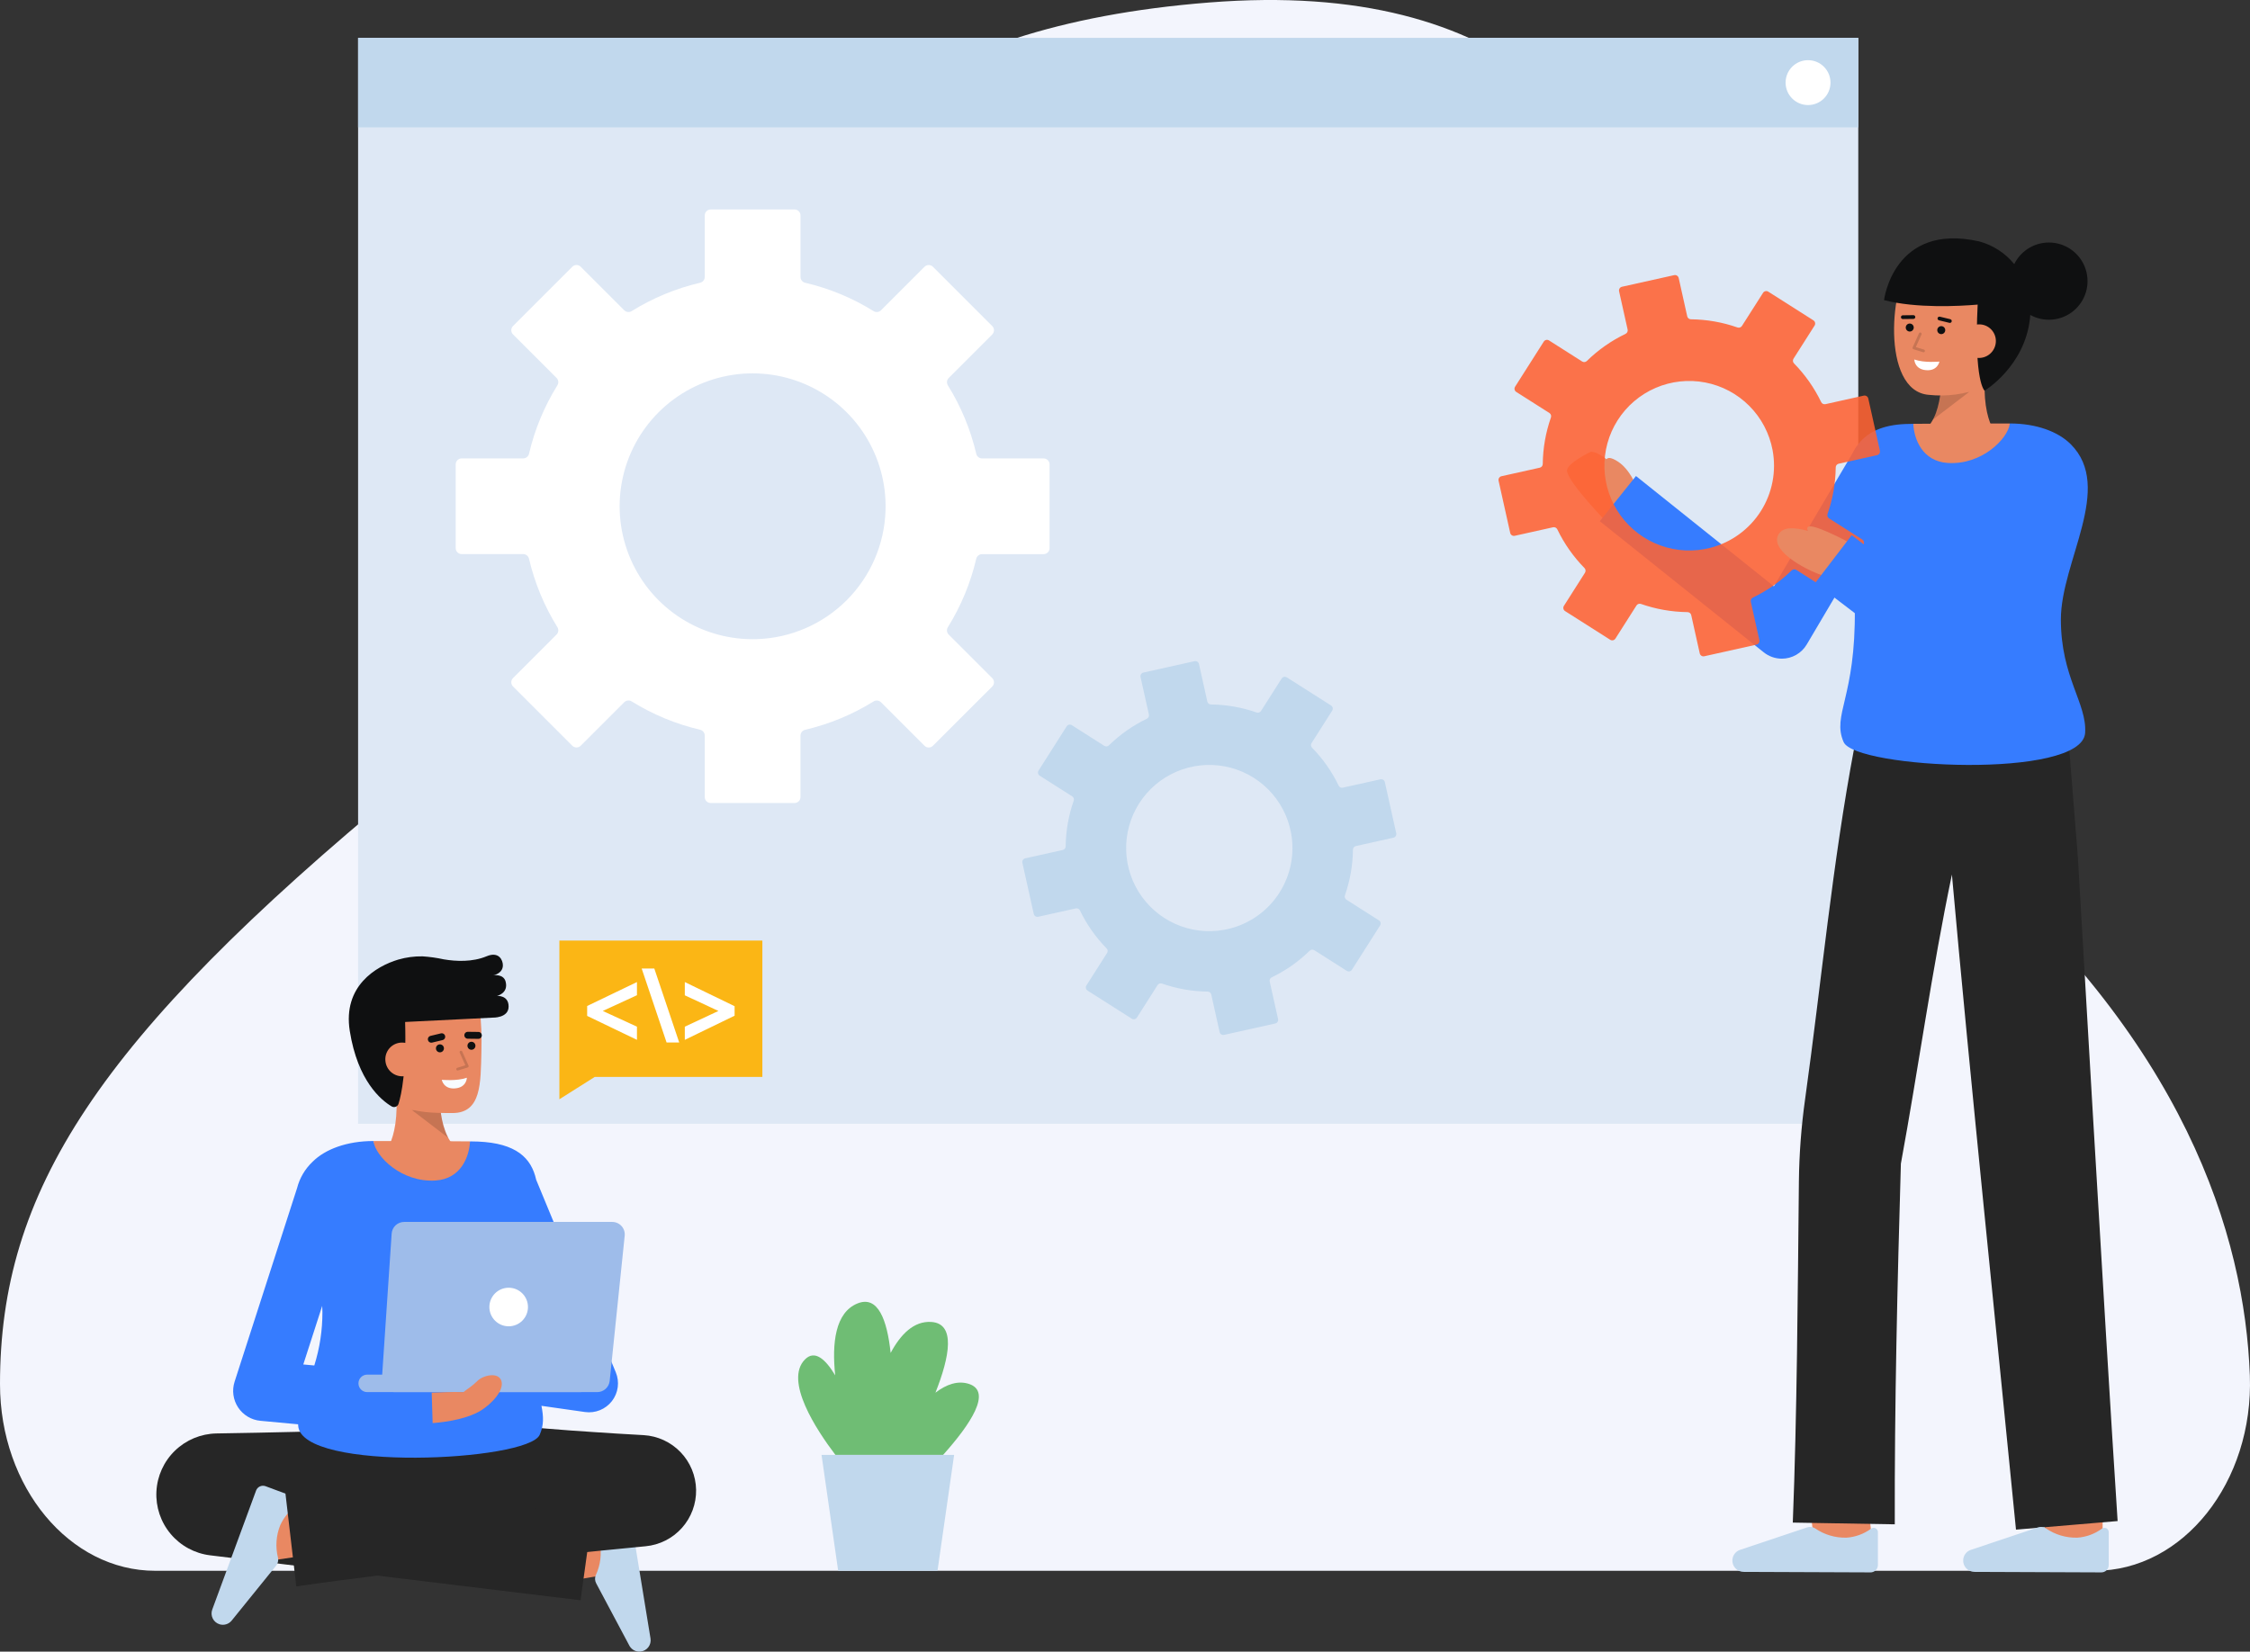 <svg width="444" height="326" viewBox="0 0 444 326" fill="none" xmlns="http://www.w3.org/2000/svg">
<rect x="0" y="0" width="444" height="326" fill="#333333" stroke="none"/>
<g clip-path="url(#clip0_1472_11310)">
<path d="M413.369 310.043C430.818 310.043 444.74 292.505 443.97 271.499C442.962 244.034 431.307 205.252 385.367 166.495C329.345 119.232 357.667 -8.899 238.635 0.49C119.603 9.879 145.961 100.462 79.384 155.404C18.943 205.282 0.003 235.337 0 273.191C0 293.554 13.731 310.043 30.63 310.043H413.369Z" fill="#F3F5FD"/>
<path d="M366.702 7.479H70.663V221.815H366.702V7.479Z" fill="#DEE8F5"/>
<path d="M366.702 7.479H70.663V25.134H366.702V7.479Z" fill="#C1D8ED"/>
<path d="M356.787 20.737C359.234 20.737 361.218 18.753 361.218 16.307C361.218 13.86 359.234 11.877 356.787 11.877C354.34 11.877 352.356 13.86 352.356 16.307C352.356 18.753 354.34 20.737 356.787 20.737Z" fill="white"/>
<path d="M207.115 108.199V91.661C207.115 91.349 206.991 91.05 206.771 90.829C206.55 90.609 206.251 90.485 205.939 90.484H193.793C193.526 90.483 193.268 90.392 193.06 90.225C192.852 90.059 192.707 89.827 192.648 89.567C191.529 84.791 189.639 80.231 187.05 76.064C186.908 75.839 186.847 75.572 186.877 75.307C186.907 75.042 187.025 74.795 187.213 74.606L195.801 66.018C195.911 65.909 195.997 65.779 196.056 65.636C196.116 65.493 196.146 65.341 196.146 65.186C196.146 65.032 196.116 64.879 196.056 64.736C195.997 64.593 195.911 64.464 195.801 64.355L184.102 52.657C183.881 52.436 183.582 52.313 183.27 52.313C182.958 52.313 182.658 52.436 182.438 52.657L173.847 61.246C173.658 61.434 173.411 61.552 173.146 61.582C172.881 61.612 172.614 61.551 172.388 61.409C168.222 58.82 163.661 56.928 158.885 55.81C158.625 55.751 158.392 55.606 158.226 55.398C158.059 55.19 157.968 54.932 157.966 54.665V42.522C157.966 42.21 157.843 41.911 157.622 41.69C157.401 41.47 157.102 41.346 156.79 41.346H140.246C139.934 41.346 139.635 41.47 139.414 41.69C139.193 41.911 139.07 42.21 139.07 42.522V54.665C139.068 54.932 138.977 55.19 138.81 55.398C138.644 55.606 138.411 55.751 138.151 55.81C133.375 56.928 128.813 58.819 124.646 61.407C124.421 61.549 124.153 61.61 123.888 61.58C123.623 61.55 123.376 61.432 123.187 61.243L114.596 52.651C114.487 52.542 114.357 52.456 114.214 52.396C114.072 52.337 113.919 52.307 113.764 52.307C113.61 52.307 113.457 52.337 113.314 52.396C113.171 52.456 113.041 52.542 112.932 52.651L101.237 64.348C101.128 64.457 101.041 64.587 100.982 64.73C100.923 64.872 100.893 65.025 100.893 65.18C100.893 65.334 100.923 65.487 100.982 65.63C101.041 65.772 101.128 65.902 101.237 66.011L109.828 74.599C110.015 74.789 110.133 75.036 110.163 75.301C110.192 75.566 110.13 75.832 109.988 76.058C107.4 80.224 105.509 84.785 104.391 89.561C104.332 89.82 104.187 90.052 103.98 90.219C103.773 90.385 103.515 90.477 103.249 90.478H91.103C90.791 90.479 90.492 90.603 90.271 90.823C90.05 91.044 89.926 91.343 89.926 91.655V108.193C89.926 108.505 90.05 108.804 90.271 109.025C90.492 109.245 90.791 109.369 91.103 109.369H103.249C103.515 109.371 103.773 109.462 103.98 109.629C104.188 109.796 104.333 110.028 104.391 110.287C105.509 115.063 107.4 119.623 109.989 123.789C110.131 124.015 110.192 124.282 110.163 124.547C110.134 124.811 110.016 125.059 109.828 125.248L101.237 133.837C101.017 134.057 100.893 134.356 100.893 134.668C100.893 134.98 101.017 135.279 101.237 135.5L112.932 147.191C113.041 147.301 113.171 147.387 113.314 147.446C113.457 147.506 113.61 147.536 113.764 147.536C113.919 147.536 114.072 147.506 114.214 147.446C114.357 147.387 114.487 147.301 114.596 147.191L123.187 138.603C123.375 138.415 123.622 138.296 123.887 138.267C124.152 138.237 124.42 138.298 124.645 138.44C128.812 141.028 133.375 142.919 138.151 144.037C138.411 144.096 138.643 144.24 138.81 144.448C138.976 144.655 139.068 144.913 139.07 145.179V157.322C139.069 157.477 139.1 157.629 139.159 157.772C139.218 157.915 139.305 158.045 139.414 158.154C139.523 158.263 139.653 158.35 139.796 158.409C139.939 158.468 140.092 158.498 140.246 158.498H156.788C156.942 158.498 157.095 158.468 157.238 158.409C157.381 158.35 157.511 158.263 157.62 158.154C157.729 158.045 157.816 157.915 157.875 157.772C157.934 157.629 157.964 157.477 157.964 157.322V145.19C157.965 144.924 158.057 144.665 158.223 144.458C158.39 144.25 158.623 144.104 158.883 144.046C163.659 142.928 168.222 141.037 172.389 138.449C172.615 138.307 172.882 138.246 173.147 138.276C173.412 138.306 173.659 138.424 173.848 138.612L182.437 147.199C182.658 147.419 182.957 147.543 183.269 147.543C183.581 147.543 183.88 147.419 184.101 147.199L195.801 135.507C195.91 135.397 195.997 135.268 196.056 135.125C196.115 134.982 196.145 134.829 196.145 134.675C196.145 134.52 196.115 134.368 196.056 134.225C195.997 134.082 195.91 133.952 195.801 133.843L187.21 125.254C187.022 125.066 186.903 124.818 186.873 124.554C186.844 124.289 186.905 124.022 187.047 123.796C189.636 119.63 191.527 115.069 192.645 110.294C192.704 110.034 192.849 109.802 193.057 109.635C193.265 109.469 193.523 109.377 193.79 109.376H205.936C206.091 109.377 206.245 109.346 206.388 109.287C206.531 109.228 206.661 109.142 206.77 109.032C206.88 108.923 206.967 108.793 207.026 108.65C207.085 108.507 207.115 108.354 207.115 108.199ZM149.369 126.151C144.109 126.321 138.918 124.907 134.472 122.091C130.026 119.275 126.53 115.187 124.438 110.359C122.346 105.53 121.754 100.185 122.74 95.016C123.726 89.847 126.243 85.094 129.966 81.374C133.688 77.654 138.444 75.14 143.614 74.157C148.785 73.174 154.131 73.768 158.96 75.862C163.788 77.956 167.875 81.453 170.69 85.899C173.505 90.345 174.917 95.535 174.744 100.794C174.525 107.452 171.781 113.777 167.069 118.486C162.356 123.195 156.028 125.935 149.369 126.151Z" fill="white"/>
<path d="M275.526 164.474L273.279 154.38C273.258 154.285 273.218 154.196 273.163 154.117C273.108 154.038 273.037 153.971 272.955 153.919C272.874 153.867 272.783 153.832 272.688 153.815C272.593 153.799 272.495 153.801 272.401 153.822L264.987 155.472C264.824 155.507 264.654 155.486 264.505 155.413C264.355 155.34 264.235 155.218 264.163 155.067C262.832 152.304 261.058 149.777 258.911 147.585C258.794 147.467 258.72 147.313 258.702 147.147C258.684 146.981 258.722 146.814 258.811 146.673L262.887 140.264C262.992 140.099 263.027 139.9 262.985 139.709C262.942 139.519 262.826 139.353 262.662 139.248L253.93 133.698C253.765 133.593 253.566 133.558 253.375 133.601C253.185 133.643 253.019 133.759 252.914 133.924L248.838 140.334C248.748 140.474 248.613 140.58 248.455 140.634C248.296 140.688 248.125 140.686 247.968 140.63C245.072 139.616 242.031 139.082 238.963 139.048C238.797 139.048 238.635 138.991 238.505 138.886C238.375 138.782 238.284 138.637 238.247 138.475L236.597 131.062C236.576 130.968 236.536 130.878 236.481 130.799C236.425 130.72 236.355 130.653 236.273 130.601C236.192 130.549 236.101 130.514 236.006 130.497C235.911 130.481 235.813 130.483 235.719 130.504L225.626 132.751C225.436 132.793 225.27 132.91 225.165 133.074C225.06 133.239 225.025 133.438 225.067 133.629L226.718 141.041C226.754 141.204 226.733 141.374 226.659 141.524C226.586 141.673 226.464 141.793 226.313 141.865C223.55 143.196 221.022 144.97 218.831 147.116C218.712 147.233 218.557 147.307 218.392 147.325C218.226 147.343 218.059 147.305 217.918 147.216L211.506 143.137C211.342 143.033 211.142 142.998 210.952 143.04C210.761 143.083 210.596 143.199 210.491 143.363L204.943 152.092C204.838 152.257 204.803 152.456 204.846 152.646C204.888 152.837 205.004 153.002 205.169 153.107L211.58 157.183C211.72 157.273 211.826 157.408 211.88 157.566C211.934 157.724 211.932 157.896 211.876 158.053C210.862 160.947 210.328 163.988 210.294 167.055C210.294 167.222 210.237 167.383 210.133 167.513C210.028 167.643 209.883 167.734 209.721 167.771L202.306 169.421C202.212 169.442 202.123 169.481 202.044 169.537C201.964 169.592 201.897 169.663 201.845 169.744C201.793 169.826 201.758 169.917 201.741 170.012C201.725 170.107 201.727 170.204 201.748 170.299L203.996 180.394C204.017 180.488 204.057 180.577 204.112 180.656C204.167 180.735 204.238 180.803 204.32 180.855C204.401 180.906 204.492 180.942 204.587 180.958C204.682 180.975 204.78 180.973 204.874 180.952L212.288 179.302C212.451 179.266 212.621 179.287 212.77 179.36C212.92 179.434 213.04 179.556 213.112 179.706C214.443 182.47 216.217 184.997 218.364 187.188C218.481 187.306 218.555 187.461 218.573 187.627C218.591 187.792 218.553 187.959 218.464 188.1L214.384 194.509C214.28 194.674 214.245 194.873 214.287 195.064C214.33 195.254 214.446 195.42 214.611 195.525L223.339 201.071C223.42 201.123 223.511 201.159 223.606 201.175C223.701 201.192 223.799 201.19 223.893 201.169C223.988 201.148 224.077 201.108 224.156 201.053C224.235 200.997 224.302 200.927 224.354 200.845L228.43 194.436C228.521 194.295 228.656 194.19 228.814 194.136C228.972 194.082 229.144 194.083 229.301 194.14C232.196 195.154 235.238 195.688 238.306 195.721C238.472 195.722 238.634 195.779 238.764 195.883C238.894 195.987 238.985 196.133 239.022 196.295L240.672 203.707C240.693 203.802 240.732 203.891 240.788 203.97C240.843 204.049 240.914 204.116 240.995 204.168C241.077 204.22 241.168 204.255 241.263 204.272C241.358 204.288 241.455 204.286 241.55 204.265L251.647 202.018C251.741 201.997 251.831 201.958 251.91 201.903C251.989 201.847 252.056 201.777 252.108 201.695C252.16 201.614 252.195 201.523 252.212 201.427C252.229 201.332 252.227 201.235 252.206 201.14L250.555 193.728C250.519 193.566 250.54 193.396 250.613 193.246C250.687 193.096 250.809 192.976 250.96 192.905C253.724 191.574 256.251 189.8 258.443 187.654C258.562 187.537 258.717 187.463 258.882 187.445C259.048 187.427 259.215 187.465 259.356 187.554L265.766 191.629C265.848 191.681 265.939 191.716 266.034 191.733C266.129 191.75 266.227 191.748 266.321 191.727C266.415 191.706 266.505 191.667 266.584 191.611C266.663 191.556 266.73 191.485 266.782 191.404L272.335 182.677C272.386 182.596 272.422 182.505 272.438 182.41C272.455 182.314 272.453 182.217 272.432 182.123C272.411 182.028 272.371 181.939 272.316 181.86C272.26 181.781 272.19 181.714 272.108 181.662L265.697 177.583C265.556 177.493 265.45 177.358 265.397 177.2C265.343 177.042 265.344 176.87 265.4 176.713C266.414 173.819 266.949 170.778 266.983 167.711C266.983 167.544 267.041 167.383 267.145 167.253C267.249 167.123 267.395 167.032 267.557 166.995L274.971 165.346C275.159 165.302 275.323 165.187 275.427 165.024C275.531 164.861 275.567 164.663 275.526 164.474ZM242.718 183.277C239.53 184.096 236.17 183.938 233.074 182.823C229.977 181.708 227.287 179.687 225.354 177.025C223.421 174.362 222.333 171.179 222.232 167.89C222.131 164.601 223.022 161.358 224.789 158.582C226.555 155.806 229.116 153.625 232.139 152.322C235.161 151.02 238.506 150.656 241.737 151.278C244.969 151.9 247.939 153.48 250.262 155.812C252.584 158.143 254.151 161.119 254.76 164.353C255.532 168.446 254.716 172.679 252.48 176.194C250.244 179.708 246.754 182.241 242.718 183.277Z" fill="#C1D8ED"/>
<path d="M74.87 228.507C74.87 228.507 79.075 226.277 78.136 214.827L86.826 213.216C86.826 213.216 85.85 223.482 90.246 226.741L74.87 228.507Z" fill="#E98862"/>
<path opacity="0.15" d="M88.466 224.597L81.246 219.075L86.917 219.017C87.081 220.957 87.606 222.85 88.466 224.597Z" fill="black"/>
<path d="M73.206 210.387C73.807 213.862 75.703 217.152 78.768 218.272C82.407 219.605 85.103 219.695 89.298 219.695C95.023 219.695 94.834 213.726 94.995 207.71C95.158 201.674 94.675 195.193 92.413 193.088C87.898 188.888 74.64 191.548 73.028 198.574C72.194 202.208 72.633 207.08 73.206 210.387Z" fill="#E98862"/>
<path d="M98.063 196.581C98.063 196.581 100.407 196.058 99.766 193.72C99.34 192.17 97.354 192.514 97.354 192.514C97.354 192.514 99.235 192.17 99.235 190.528C99.235 189.495 98.439 187.741 96.041 188.743C93.227 189.918 90.017 189.768 87.577 189.357C86.196 189.055 84.795 188.857 83.385 188.765H83.377C81.756 188.737 80.14 188.953 78.583 189.406C74.221 190.712 67.619 194.622 69.022 203.487C70.589 213.382 75.233 217.166 77.276 218.379C77.397 218.452 77.533 218.496 77.673 218.509C77.814 218.521 77.955 218.502 78.087 218.452C78.219 218.402 78.338 218.322 78.435 218.22C78.531 218.117 78.603 217.994 78.645 217.859C79.225 216.005 80.223 211.339 79.944 201.718C93.353 201.06 97.211 200.861 97.211 200.861C97.211 200.861 100.366 200.979 100.366 198.673C100.366 196.368 98.063 196.581 98.063 196.581Z" fill="#0F1011"/>
<path d="M86.814 207.712C87.249 207.712 87.602 207.359 87.602 206.924C87.602 206.489 87.249 206.136 86.814 206.136C86.378 206.136 86.025 206.489 86.025 206.924C86.025 207.359 86.378 207.712 86.814 207.712Z" fill="#0F1011"/>
<path d="M93.032 207.202C93.467 207.202 93.82 206.849 93.82 206.414C93.82 205.979 93.467 205.626 93.032 205.626C92.597 205.626 92.244 205.979 92.244 206.414C92.244 206.849 92.597 207.202 93.032 207.202Z" fill="#0F1011"/>
<path d="M92.31 204.339L94.398 204.365" stroke="#0F1011" stroke-width="1.362" stroke-miterlimit="10" stroke-linecap="round"/>
<path d="M85.113 205.125L87.171 204.63" stroke="#0F1011" stroke-width="1.362" stroke-miterlimit="10" stroke-linecap="round"/>
<path d="M82.714 208.852C82.781 209.731 82.496 210.602 81.923 211.273C81.349 211.944 80.534 212.361 79.654 212.432C78.774 212.504 77.902 212.225 77.227 211.656C76.553 211.087 76.131 210.274 76.054 209.395C76.01 208.957 76.055 208.514 76.187 208.093C76.318 207.672 76.533 207.282 76.818 206.946C77.103 206.61 77.454 206.335 77.847 206.137C78.241 205.939 78.671 205.822 79.111 205.793C81.492 205.718 82.563 207.013 82.714 208.852Z" fill="#E98862"/>
<g opacity="0.15">
<path d="M90.313 211.294C90.248 211.294 90.184 211.271 90.135 211.229C90.086 211.186 90.053 211.127 90.043 211.063C90.034 210.999 90.048 210.933 90.082 210.878C90.117 210.823 90.17 210.782 90.233 210.763L91.836 210.27L90.715 207.774C90.686 207.708 90.685 207.634 90.71 207.567C90.736 207.501 90.787 207.447 90.853 207.417C90.918 207.388 90.992 207.386 91.059 207.411C91.126 207.436 91.181 207.486 91.211 207.551L92.459 210.328C92.474 210.363 92.483 210.401 92.482 210.44C92.482 210.478 92.474 210.517 92.458 210.552C92.442 210.587 92.419 210.618 92.39 210.644C92.361 210.669 92.327 210.688 92.29 210.7L90.393 211.282C90.367 211.29 90.34 211.294 90.313 211.294Z" fill="black"/>
</g>
<path d="M87.179 213.129C87.179 213.129 90.088 213.436 92.129 212.724C92.129 212.724 92.113 214.639 89.81 214.828C87.508 215.017 87.179 213.129 87.179 213.129Z" fill="#F8FCFF"/>
<path d="M109.027 312.608C110.06 312.434 121.719 310.443 121.719 310.443L119.797 299.187C119.797 299.187 108.169 301.172 107.139 301.345L109.027 312.608Z" fill="#E98862"/>
<path d="M128.369 323.406C128.419 323.709 128.405 324.019 128.329 324.317C128.253 324.614 128.117 324.893 127.928 325.136C127.74 325.378 127.503 325.579 127.234 325.726C126.964 325.873 126.667 325.963 126.361 325.99C125.937 326.028 125.511 325.943 125.133 325.747C124.755 325.55 124.442 325.25 124.229 324.881L117.641 312.507C117.514 312.267 117.441 312.003 117.426 311.732C117.411 311.461 117.454 311.19 117.554 310.938C118.503 308.927 118.781 306.664 118.348 304.482C117.941 302.795 117.067 301.256 115.827 300.041C115.706 299.936 115.618 299.799 115.573 299.646C115.528 299.493 115.527 299.33 115.571 299.176C115.615 299.023 115.701 298.885 115.821 298.779C115.94 298.673 116.087 298.603 116.244 298.577L122.656 297.503C122.846 297.472 123.039 297.478 123.226 297.521C123.413 297.564 123.589 297.644 123.745 297.756C123.901 297.868 124.033 298.009 124.134 298.172C124.236 298.335 124.304 298.516 124.334 298.705L128.369 323.406Z" fill="#C1D8ED"/>
<path d="M72.933 282.162C68.095 282.363 63.167 282.505 58.239 282.627L50.832 282.79L43.435 282.923L42.698 282.936C39.642 282.993 36.722 284.207 34.527 286.332C32.331 288.457 31.023 291.335 30.866 294.386C30.709 297.437 31.714 300.434 33.681 302.773C35.647 305.112 38.426 306.619 41.46 306.99L114.565 315.864L117.544 294.264L44.765 283.032L42.789 307.099L50.3 307.584L57.807 308.038C62.819 308.327 67.833 308.598 72.938 308.808L72.933 282.162Z" fill="#262626"/>
<path d="M54.492 307.879C64.584 306.41 65.588 306.139 65.921 306.052L62.953 295.024C62.987 295.016 63.03 295.004 63.083 294.992C62.256 295.173 57.126 295.956 52.848 296.578L54.492 307.879Z" fill="#E98862"/>
<path d="M41.883 317.695C41.777 317.983 41.732 318.29 41.75 318.597C41.768 318.903 41.849 319.203 41.988 319.477C42.127 319.75 42.321 319.993 42.558 320.188C42.795 320.384 43.07 320.528 43.365 320.613C43.774 320.73 44.209 320.728 44.617 320.606C45.025 320.485 45.39 320.25 45.669 319.929L54.486 309.03C54.656 308.818 54.778 308.573 54.843 308.31C54.909 308.047 54.917 307.773 54.867 307.507C54.318 305.352 54.474 303.077 55.313 301.018C56.033 299.438 57.183 298.093 58.631 297.136C58.769 297.055 58.881 296.937 58.955 296.796C59.028 296.654 59.06 296.495 59.046 296.336C59.032 296.177 58.973 296.025 58.877 295.898C58.78 295.771 58.649 295.675 58.499 295.619L52.407 293.348C52.227 293.282 52.036 293.251 51.844 293.258C51.653 293.265 51.465 293.31 51.29 293.39C51.116 293.47 50.959 293.583 50.829 293.724C50.699 293.865 50.598 294.03 50.532 294.21L41.883 317.695Z" fill="#C1D8ED"/>
<path d="M89.165 306.85C92.229 306.59 95.291 306.402 98.353 306.226C101.414 306.062 104.476 305.899 107.536 305.79L112.127 305.614L116.717 305.482C119.777 305.38 122.836 305.337 125.895 305.279L124.834 283.304C119.107 284.104 113.372 284.84 107.639 285.594C101.906 286.347 96.167 287.042 90.429 287.747L81.817 288.76L73.199 289.725C67.45 290.343 61.701 290.957 55.94 291.462L58.468 313.122C64.192 312.288 69.927 311.561 75.663 310.838L84.273 309.794L92.888 308.799C98.634 308.165 104.38 307.52 110.13 306.932C115.881 306.345 121.633 305.742 127.391 305.203C130.152 304.943 132.713 303.651 134.562 301.585C136.411 299.518 137.412 296.83 137.364 294.058C137.316 291.286 136.222 288.634 134.303 286.634C132.383 284.633 129.778 283.43 127.01 283.267L126.329 283.228C123.274 283.049 120.219 282.886 117.165 282.664L112.584 282.35L108.004 281.992C104.95 281.762 101.897 281.476 98.845 281.194C95.792 280.897 92.74 280.587 89.689 280.206L89.165 306.85Z" fill="#262626"/>
<path d="M61.818 278.826L60.208 305.856L106.709 305.31L103.199 281.379L61.818 278.826Z" fill="#262626"/>
<path d="M46.988 277.799C47.477 278.541 48.126 279.163 48.888 279.62C49.65 280.077 50.505 280.357 51.389 280.439L58.83 281.131C58.834 281.221 58.834 281.311 58.84 281.402C59.438 290.615 104.221 288.439 106.5 283.202C107.337 281.281 107.269 279.619 106.846 277.482L115.429 278.705C116.427 278.847 117.445 278.724 118.379 278.346C119.313 277.968 120.131 277.35 120.749 276.555C121.367 275.759 121.764 274.814 121.899 273.815C122.033 272.817 121.901 271.801 121.516 270.869L105.805 232.862C104.85 228.527 101.834 225.646 94.351 225.324C94.008 225.307 93.459 225.296 92.751 225.286C92.61 228.276 74.083 228.266 73.692 225.215C68.459 225.22 64.167 226.825 61.682 229.31C60.191 230.723 59.13 232.527 58.62 234.516L46.295 272.718C46.022 273.563 45.943 274.458 46.063 275.338C46.183 276.217 46.499 277.058 46.988 277.799ZM104.645 265.632C104.455 263.728 104.325 261.573 104.293 259.116L107.133 265.986L104.645 265.632ZM63.581 257.756C63.607 258.167 63.624 258.58 63.624 258.996C63.632 262.565 63.092 266.114 62.022 269.519L59.85 269.317L63.581 257.756Z" fill="#367CFF"/>
<path d="M77.287 243.491L75.365 272.138C75.342 272.476 75.389 272.815 75.503 273.134C75.617 273.452 75.795 273.745 76.026 273.992C76.257 274.239 76.537 274.436 76.847 274.571C77.158 274.706 77.493 274.775 77.831 274.775H117.853C118.464 274.775 119.054 274.549 119.508 274.139C119.962 273.73 120.249 273.166 120.312 272.558L123.273 243.911C123.309 243.567 123.272 243.219 123.164 242.89C123.057 242.561 122.882 242.259 122.65 242.002C122.418 241.745 122.135 241.539 121.819 241.399C121.503 241.258 121.16 241.186 120.814 241.186H79.753C79.126 241.186 78.523 241.424 78.065 241.852C77.607 242.28 77.329 242.866 77.287 243.491Z" fill="#9EBCEA"/>
<path d="M114.51 271.325H72.46C71.507 271.325 70.735 272.097 70.735 273.05C70.735 274.003 71.507 274.775 72.46 274.775H114.51C115.463 274.775 116.235 274.003 116.235 273.05C116.235 272.097 115.463 271.325 114.51 271.325Z" fill="#9EBCEA"/>
<path d="M100.379 261.787C102.482 261.787 104.186 260.083 104.186 257.98C104.186 255.878 102.482 254.174 100.379 254.174C98.276 254.174 96.571 255.878 96.571 257.98C96.571 260.083 98.276 261.787 100.379 261.787Z" fill="white"/>
<path d="M94.893 278.413C92.451 279.92 88.671 280.632 85.374 280.893L85.189 274.889C86.74 274.846 89.122 274.683 91.456 274.775C92.51 273.916 93.117 273.66 94.199 272.578C95.351 271.426 98.374 270.735 98.946 272.578C99.517 274.422 97.039 277.086 94.893 278.413Z" fill="#E98862"/>
<path d="M92.749 225.286C92.608 228.276 90.981 232.676 85.961 233.008C79.27 233.448 74.081 228.266 73.689 225.215H73.706C80.293 225.215 88.909 225.226 92.749 225.286Z" fill="#E98862"/>
<path d="M110.385 216.973L117.364 212.564H150.441V185.648H110.385V216.973Z" fill="#FBB615"/>
<path d="M144.555 200.226L135.541 204.6V202.907L142.691 199.561V199.523L135.541 196.196V194.485L144.555 198.858V200.226Z" fill="white" stroke="white" stroke-width="0.811" stroke-miterlimit="10"/>
<path d="M131.83 205.36L127.19 191.575H128.826L133.466 205.36H131.83Z" fill="white" stroke="white" stroke-width="0.811" stroke-miterlimit="10"/>
<path d="M116.272 198.819L125.287 194.484V196.176L118.022 199.523V199.561L125.287 202.907V204.6L116.272 200.264V198.819Z" fill="white" stroke="white" stroke-width="0.811" stroke-miterlimit="10"/>
<path d="M357.996 304.478C356.791 294.353 356.791 293.312 356.791 292.969H368.214C368.214 292.934 368.214 292.89 368.214 292.836C368.254 293.682 368.83 298.837 369.341 303.129L357.996 304.478Z" fill="#E98862"/>
<path d="M403.51 305.845C403.51 305.845 403.472 294.018 403.472 292.971H414.894C414.894 294.015 414.933 305.807 414.933 305.807L403.51 305.845Z" fill="#E98862"/>
<path d="M373.904 300.873L353.778 300.53C354.614 279.342 354.757 255.107 354.982 233.177C355.044 227.742 355.455 222.316 356.211 216.933C359.448 193.699 361.56 170.598 365.92 147.5L366.065 147.543L366.49 144.645L407.871 142.089L410.028 169.124C410.028 169.124 415.419 262.63 417.877 300.228L397.822 301.921C394.209 265.059 388.617 211.347 385.178 172.622C381.228 191.476 378.542 210.998 375.107 229.69C374.42 253.088 373.84 277.545 373.904 300.873Z" fill="#262626"/>
<path d="M389.623 310.261C389.316 310.259 389.013 310.195 388.732 310.071C388.451 309.947 388.198 309.766 387.99 309.54C387.782 309.314 387.623 309.048 387.522 308.758C387.422 308.467 387.382 308.16 387.406 307.854C387.439 307.429 387.593 307.023 387.849 306.683C388.105 306.343 388.453 306.083 388.852 305.934L402.147 301.482C402.405 301.397 402.678 301.368 402.948 301.398C403.217 301.428 403.477 301.516 403.71 301.656C405.537 302.924 407.724 303.572 409.948 303.505C411.679 303.382 413.342 302.775 414.745 301.753C414.868 301.651 415.018 301.587 415.176 301.568C415.335 301.549 415.495 301.575 415.64 301.643C415.784 301.711 415.905 301.819 415.99 301.954C416.076 302.089 416.121 302.246 416.12 302.405V308.905C416.12 309.096 416.082 309.286 416.009 309.463C415.935 309.64 415.827 309.801 415.691 309.937C415.555 310.072 415.394 310.179 415.217 310.252C415.039 310.325 414.849 310.362 414.657 310.361L389.623 310.261Z" fill="#C1D8ED"/>
<path d="M344.078 310.261C343.771 310.26 343.467 310.195 343.186 310.071C342.905 309.947 342.653 309.766 342.445 309.54C342.237 309.314 342.077 309.048 341.977 308.758C341.876 308.468 341.837 308.16 341.861 307.854C341.894 307.429 342.047 307.023 342.304 306.683C342.56 306.343 342.908 306.083 343.307 305.934L356.602 301.482C356.86 301.397 357.132 301.368 357.402 301.398C357.672 301.428 357.932 301.516 358.164 301.656C359.992 302.924 362.178 303.572 364.402 303.505C366.134 303.382 367.797 302.775 369.2 301.753C369.324 301.651 369.473 301.587 369.631 301.568C369.79 301.548 369.95 301.575 370.095 301.643C370.239 301.711 370.36 301.819 370.445 301.954C370.53 302.089 370.575 302.246 370.575 302.405V308.905C370.575 309.096 370.537 309.286 370.463 309.463C370.39 309.641 370.282 309.801 370.146 309.937C370.01 310.072 369.849 310.179 369.671 310.252C369.494 310.325 369.304 310.362 369.112 310.361L344.078 310.261Z" fill="#C1D8ED"/>
<path d="M323.637 97.773C323.637 97.773 322.195 93.023 319.305 91.128C316.416 89.234 316.422 91.368 317.706 93.506C318.99 95.645 322.017 100.145 322.017 100.145" fill="#E98862"/>
<path d="M321.94 95.79C321.94 95.79 316.881 89.168 313.922 89.168C313.922 89.168 309.155 91.448 309.222 92.92C309.324 95.139 317.385 103.421 317.385 103.421L321.94 95.79Z" fill="#E98862"/>
<path d="M351.616 130.008C350.319 130.009 349.061 129.568 348.048 128.758L315.695 102.877L322.832 93.959L350.046 115.729L366.364 88.114L376.199 93.924L356.531 127.205C356.026 128.059 355.307 128.767 354.444 129.259C353.582 129.751 352.607 130.01 351.614 130.01L351.616 130.008Z" fill="#367CFF"/>
<path d="M363.806 146.465C366.085 151.702 410.868 153.877 411.466 144.665C411.847 138.803 406.679 133.686 406.679 122.26C406.679 110.835 417.194 96.245 408.627 87.68C406.141 85.195 401.849 83.59 396.617 83.585C396.225 86.636 377.698 86.647 377.557 83.656C376.85 83.666 376.3 83.677 375.958 83.694C357.91 84.471 365.84 105.005 366.015 120.091C366.227 137.743 361.456 141.071 363.806 146.465Z" fill="#367CFF"/>
<path d="M377.557 83.656C377.699 86.647 379.325 91.046 384.345 91.378C391.036 91.818 396.225 86.636 396.617 83.585H396.6C390.013 83.584 381.397 83.596 377.557 83.656Z" fill="#E98862"/>
<path d="M370.966 88.954L368.674 78.659C368.631 78.465 368.512 78.296 368.344 78.189C368.176 78.082 367.972 78.047 367.778 78.09L360.217 79.773C360.051 79.809 359.878 79.788 359.726 79.713C359.573 79.638 359.45 79.513 359.378 79.36C358.019 76.542 356.21 73.964 354.021 71.729C353.901 71.609 353.826 71.451 353.807 71.282C353.789 71.113 353.828 70.943 353.919 70.799L358.076 64.262C358.183 64.095 358.218 63.892 358.175 63.698C358.131 63.504 358.013 63.336 357.846 63.229L348.941 57.568C348.773 57.462 348.57 57.427 348.377 57.47C348.183 57.513 348.014 57.632 347.908 57.799L343.746 64.332C343.654 64.476 343.517 64.583 343.356 64.638C343.195 64.693 343.02 64.692 342.86 64.634C339.907 63.601 336.805 63.056 333.676 63.022C333.506 63.021 333.342 62.963 333.209 62.857C333.076 62.75 332.984 62.602 332.946 62.436L331.263 54.877C331.242 54.781 331.202 54.69 331.145 54.609C331.088 54.529 331.016 54.46 330.933 54.407C330.85 54.354 330.757 54.318 330.66 54.301C330.563 54.284 330.464 54.287 330.368 54.308L320.069 56.6C319.875 56.643 319.706 56.762 319.599 56.93C319.492 57.097 319.457 57.301 319.5 57.495L321.186 65.054C321.222 65.22 321.201 65.394 321.126 65.546C321.051 65.699 320.927 65.821 320.773 65.894C317.955 67.252 315.377 69.061 313.141 71.249C313.021 71.369 312.863 71.444 312.694 71.463C312.525 71.481 312.355 71.442 312.211 71.351L305.672 67.195C305.504 67.088 305.301 67.053 305.107 67.096C304.914 67.14 304.745 67.258 304.638 67.425L298.979 76.327C298.873 76.495 298.837 76.698 298.881 76.891C298.924 77.085 299.042 77.254 299.209 77.36L305.747 81.517C305.891 81.609 305.998 81.746 306.053 81.907C306.108 82.068 306.107 82.243 306.05 82.403C305.016 85.355 304.471 88.456 304.437 91.584C304.436 91.754 304.378 91.919 304.272 92.052C304.165 92.184 304.017 92.277 303.851 92.314L296.29 93.997C296.096 94.04 295.927 94.159 295.82 94.327C295.714 94.495 295.678 94.698 295.721 94.892L298.014 105.188C298.057 105.382 298.176 105.551 298.343 105.658C298.511 105.765 298.715 105.801 298.909 105.757L306.47 104.074C306.636 104.038 306.809 104.059 306.962 104.134C307.115 104.209 307.237 104.333 307.31 104.487C308.668 107.305 310.477 109.883 312.666 112.117C312.786 112.238 312.861 112.396 312.88 112.565C312.898 112.734 312.859 112.904 312.769 113.048L308.611 119.585C308.505 119.752 308.47 119.955 308.513 120.149C308.556 120.343 308.675 120.511 308.842 120.618L317.743 126.276C317.911 126.382 318.113 126.418 318.307 126.375C318.501 126.332 318.67 126.213 318.776 126.046L322.934 119.509C323.026 119.366 323.163 119.258 323.324 119.203C323.485 119.149 323.66 119.15 323.82 119.207C326.773 120.241 329.875 120.786 333.004 120.82C333.174 120.82 333.338 120.878 333.471 120.985C333.604 121.091 333.697 121.239 333.734 121.405L335.417 128.964C335.461 129.158 335.579 129.327 335.747 129.434C335.915 129.54 336.118 129.576 336.312 129.533L346.611 127.241C346.805 127.198 346.974 127.079 347.081 126.911C347.188 126.743 347.223 126.54 347.18 126.346L345.497 118.787C345.461 118.621 345.482 118.447 345.557 118.295C345.632 118.142 345.756 118.02 345.91 117.947C348.729 116.589 351.307 114.78 353.542 112.592C353.663 112.472 353.821 112.397 353.99 112.379C354.159 112.36 354.329 112.4 354.473 112.49L361.011 116.646C361.179 116.752 361.382 116.787 361.575 116.744C361.769 116.701 361.938 116.583 362.045 116.416L367.707 107.516C367.76 107.433 367.796 107.34 367.813 107.243C367.83 107.146 367.828 107.047 367.807 106.95C367.785 106.854 367.745 106.763 367.689 106.682C367.632 106.602 367.56 106.533 367.477 106.48L360.938 102.323C360.795 102.232 360.687 102.094 360.632 101.933C360.577 101.773 360.578 101.598 360.636 101.438C361.67 98.486 362.215 95.385 362.249 92.257C362.25 92.087 362.308 91.922 362.414 91.79C362.521 91.657 362.669 91.564 362.835 91.527L370.396 89.844C370.589 89.801 370.757 89.683 370.864 89.517C370.971 89.35 371.008 89.148 370.966 88.954ZM337.504 108.131C334.253 108.966 330.826 108.804 327.668 107.667C324.51 106.53 321.767 104.47 319.795 101.754C317.823 99.038 316.714 95.792 316.611 92.438C316.508 89.084 317.416 85.776 319.218 82.944C321.02 80.113 323.632 77.888 326.714 76.56C329.797 75.232 333.208 74.861 336.504 75.495C339.8 76.13 342.829 77.741 345.198 80.119C347.566 82.497 349.165 85.532 349.786 88.83C350.573 93.005 349.741 97.322 347.46 100.907C345.179 104.491 341.62 107.074 337.504 108.131Z" fill="#FF6333" fill-opacity="0.88"/>
<path d="M367.786 114.647C367.786 114.647 369.045 107.485 363.866 106.893C360.599 106.519 352.384 101.978 350.826 105.773C349.474 109.066 357.319 112.986 360.128 113.713C362.644 114.362 367.786 114.647 367.786 114.647Z" fill="#E98862"/>
<path d="M365.632 107.463C365.632 107.463 358.958 103.805 357.132 103.89C355.516 103.966 358.266 107.092 358.266 107.092L365.632 107.463Z" fill="#E98862"/>
<path d="M389.251 137.243C387.95 137.243 386.685 136.815 385.651 136.025L358.201 115.056L365.402 105.634L386.895 122.052L400.454 91.699L411.284 96.535L394.666 133.731C394.199 134.777 393.439 135.664 392.478 136.287C391.517 136.91 390.397 137.242 389.251 137.242V137.243Z" fill="#367CFF"/>
<path d="M395.019 86.745C395.019 86.745 390.813 84.515 391.752 73.065L383.062 71.456C383.062 71.456 384.039 81.722 379.642 84.982L395.019 86.745Z" fill="#E98862"/>
<g opacity="0.15">
<path d="M381.423 82.834L388.644 77.312L382.974 77.253C382.809 79.194 382.283 81.086 381.423 82.834Z" fill="black"/>
</g>
<path d="M396.683 68.625C396.082 72.099 394.185 75.389 391.12 76.51C387.779 77.836 384.164 78.324 380.591 77.932C371.077 77.152 372.959 55.527 377.476 51.326C381.992 47.125 395.248 49.785 396.86 56.811C397.694 60.446 397.256 65.318 396.683 68.625Z" fill="#E98862"/>
<path d="M371.782 59.239C371.782 59.239 373.646 43.868 390.533 47.644C393.263 48.367 395.694 49.938 397.476 52.13C398.147 50.763 399.212 49.629 400.534 48.873C401.856 48.117 403.375 47.774 404.893 47.889C406.412 48.004 407.861 48.571 409.055 49.517C410.248 50.463 411.13 51.745 411.588 53.197C412.046 54.649 412.059 56.205 411.624 57.664C411.189 59.123 410.327 60.419 409.149 61.384C407.971 62.349 406.53 62.939 405.014 63.078C403.497 63.217 401.974 62.898 400.64 62.163C400.625 62.381 400.608 62.604 400.585 62.828C399.552 72.345 391.629 77.11 391.629 77.11C391.629 77.11 389.503 75.5 390.259 60.124C386.593 60.437 378.201 60.889 371.782 59.239Z" fill="#0F1011"/>
<path d="M383.074 65.949C383.51 65.949 383.862 65.596 383.862 65.161C383.862 64.726 383.51 64.373 383.074 64.373C382.639 64.373 382.286 64.726 382.286 65.161C382.286 65.596 382.639 65.949 383.074 65.949Z" fill="#0F1011"/>
<path d="M376.857 65.439C377.292 65.439 377.645 65.086 377.645 64.651C377.645 64.216 377.292 63.863 376.857 63.863C376.421 63.863 376.068 64.216 376.068 64.651C376.068 65.086 376.421 65.439 376.857 65.439Z" fill="#0F1011"/>
<path d="M375.491 62.973C375.393 62.973 375.298 62.935 375.228 62.866C375.158 62.797 375.119 62.703 375.118 62.605C375.118 62.507 375.156 62.412 375.225 62.342C375.294 62.272 375.388 62.233 375.486 62.232L377.574 62.206H377.579C377.677 62.206 377.772 62.244 377.842 62.313C377.911 62.382 377.951 62.476 377.952 62.574C377.952 62.672 377.914 62.767 377.845 62.837C377.776 62.907 377.682 62.946 377.583 62.947L375.496 62.973H375.491Z" fill="#0F1011"/>
<path d="M384.776 63.734C384.747 63.734 384.717 63.73 384.689 63.723L382.63 63.228C382.582 63.218 382.537 63.197 382.497 63.169C382.457 63.14 382.423 63.104 382.397 63.063C382.372 63.021 382.354 62.975 382.346 62.926C382.339 62.878 382.341 62.828 382.352 62.781C382.364 62.733 382.384 62.688 382.413 62.648C382.442 62.609 382.479 62.576 382.521 62.55C382.563 62.525 382.61 62.508 382.658 62.501C382.707 62.494 382.756 62.496 382.804 62.508L384.862 63.003C384.95 63.025 385.027 63.077 385.079 63.152C385.131 63.226 385.153 63.317 385.143 63.407C385.132 63.497 385.089 63.58 385.022 63.64C384.954 63.7 384.867 63.733 384.776 63.734Z" fill="#0F1011"/>
<path d="M382.71 71.367C382.71 71.367 379.801 71.673 377.76 70.961C377.76 70.961 377.777 72.877 380.079 73.066C382.38 73.254 382.71 71.367 382.71 71.367Z" fill="white"/>
<path d="M387.176 67.089C387.116 67.965 387.405 68.829 387.978 69.494C388.551 70.159 389.362 70.572 390.237 70.643C391.112 70.715 391.981 70.439 392.654 69.876C393.327 69.312 393.752 68.506 393.836 67.633C393.879 67.194 393.834 66.751 393.702 66.33C393.571 65.91 393.356 65.519 393.071 65.183C392.786 64.847 392.436 64.572 392.042 64.374C391.648 64.176 391.219 64.059 390.779 64.031C388.396 63.955 387.325 65.25 387.176 67.089Z" fill="#E98862"/>
<g opacity="0.15">
<path d="M379.576 69.532C379.641 69.532 379.704 69.508 379.754 69.466C379.803 69.423 379.835 69.365 379.845 69.3C379.855 69.236 379.841 69.17 379.806 69.115C379.772 69.06 379.718 69.019 379.656 69L378.053 68.508L379.175 66.011C379.204 65.946 379.206 65.871 379.181 65.803C379.155 65.736 379.104 65.681 379.038 65.652C378.972 65.622 378.897 65.62 378.829 65.646C378.762 65.671 378.707 65.723 378.678 65.789L377.431 68.566C377.415 68.601 377.407 68.639 377.407 68.678C377.407 68.716 377.415 68.754 377.431 68.789C377.447 68.825 377.47 68.856 377.499 68.881C377.528 68.907 377.562 68.926 377.599 68.937L379.496 69.52C379.522 69.528 379.549 69.531 379.576 69.532Z" fill="black"/>
</g>
<path d="M186.109 287.164H164.852C161.159 282.303 154.675 272.503 158.864 268.311C160.767 266.407 162.867 268.218 164.814 271.465C164.14 265.108 164.814 259.039 169.236 257.266C173.262 255.651 175.057 260.518 175.753 267.044C177.738 263.335 180.344 260.725 183.749 260.926C188.612 261.219 187.437 267.707 184.592 274.891C186.751 273.248 189.009 272.444 191.212 273.161C195.818 274.668 191.511 281.134 186.109 287.164Z" fill="#4CAF50" fill-opacity="0.79"/>
<path d="M185 310.043H165.398L162.116 287.165H188.282L185 310.043Z" fill="#C1D8ED"/>
</g>
<defs>
<clipPath id="clip0_1472_11310">
<rect width="444" height="326" fill="white"/>
</clipPath>
</defs>
</svg>
